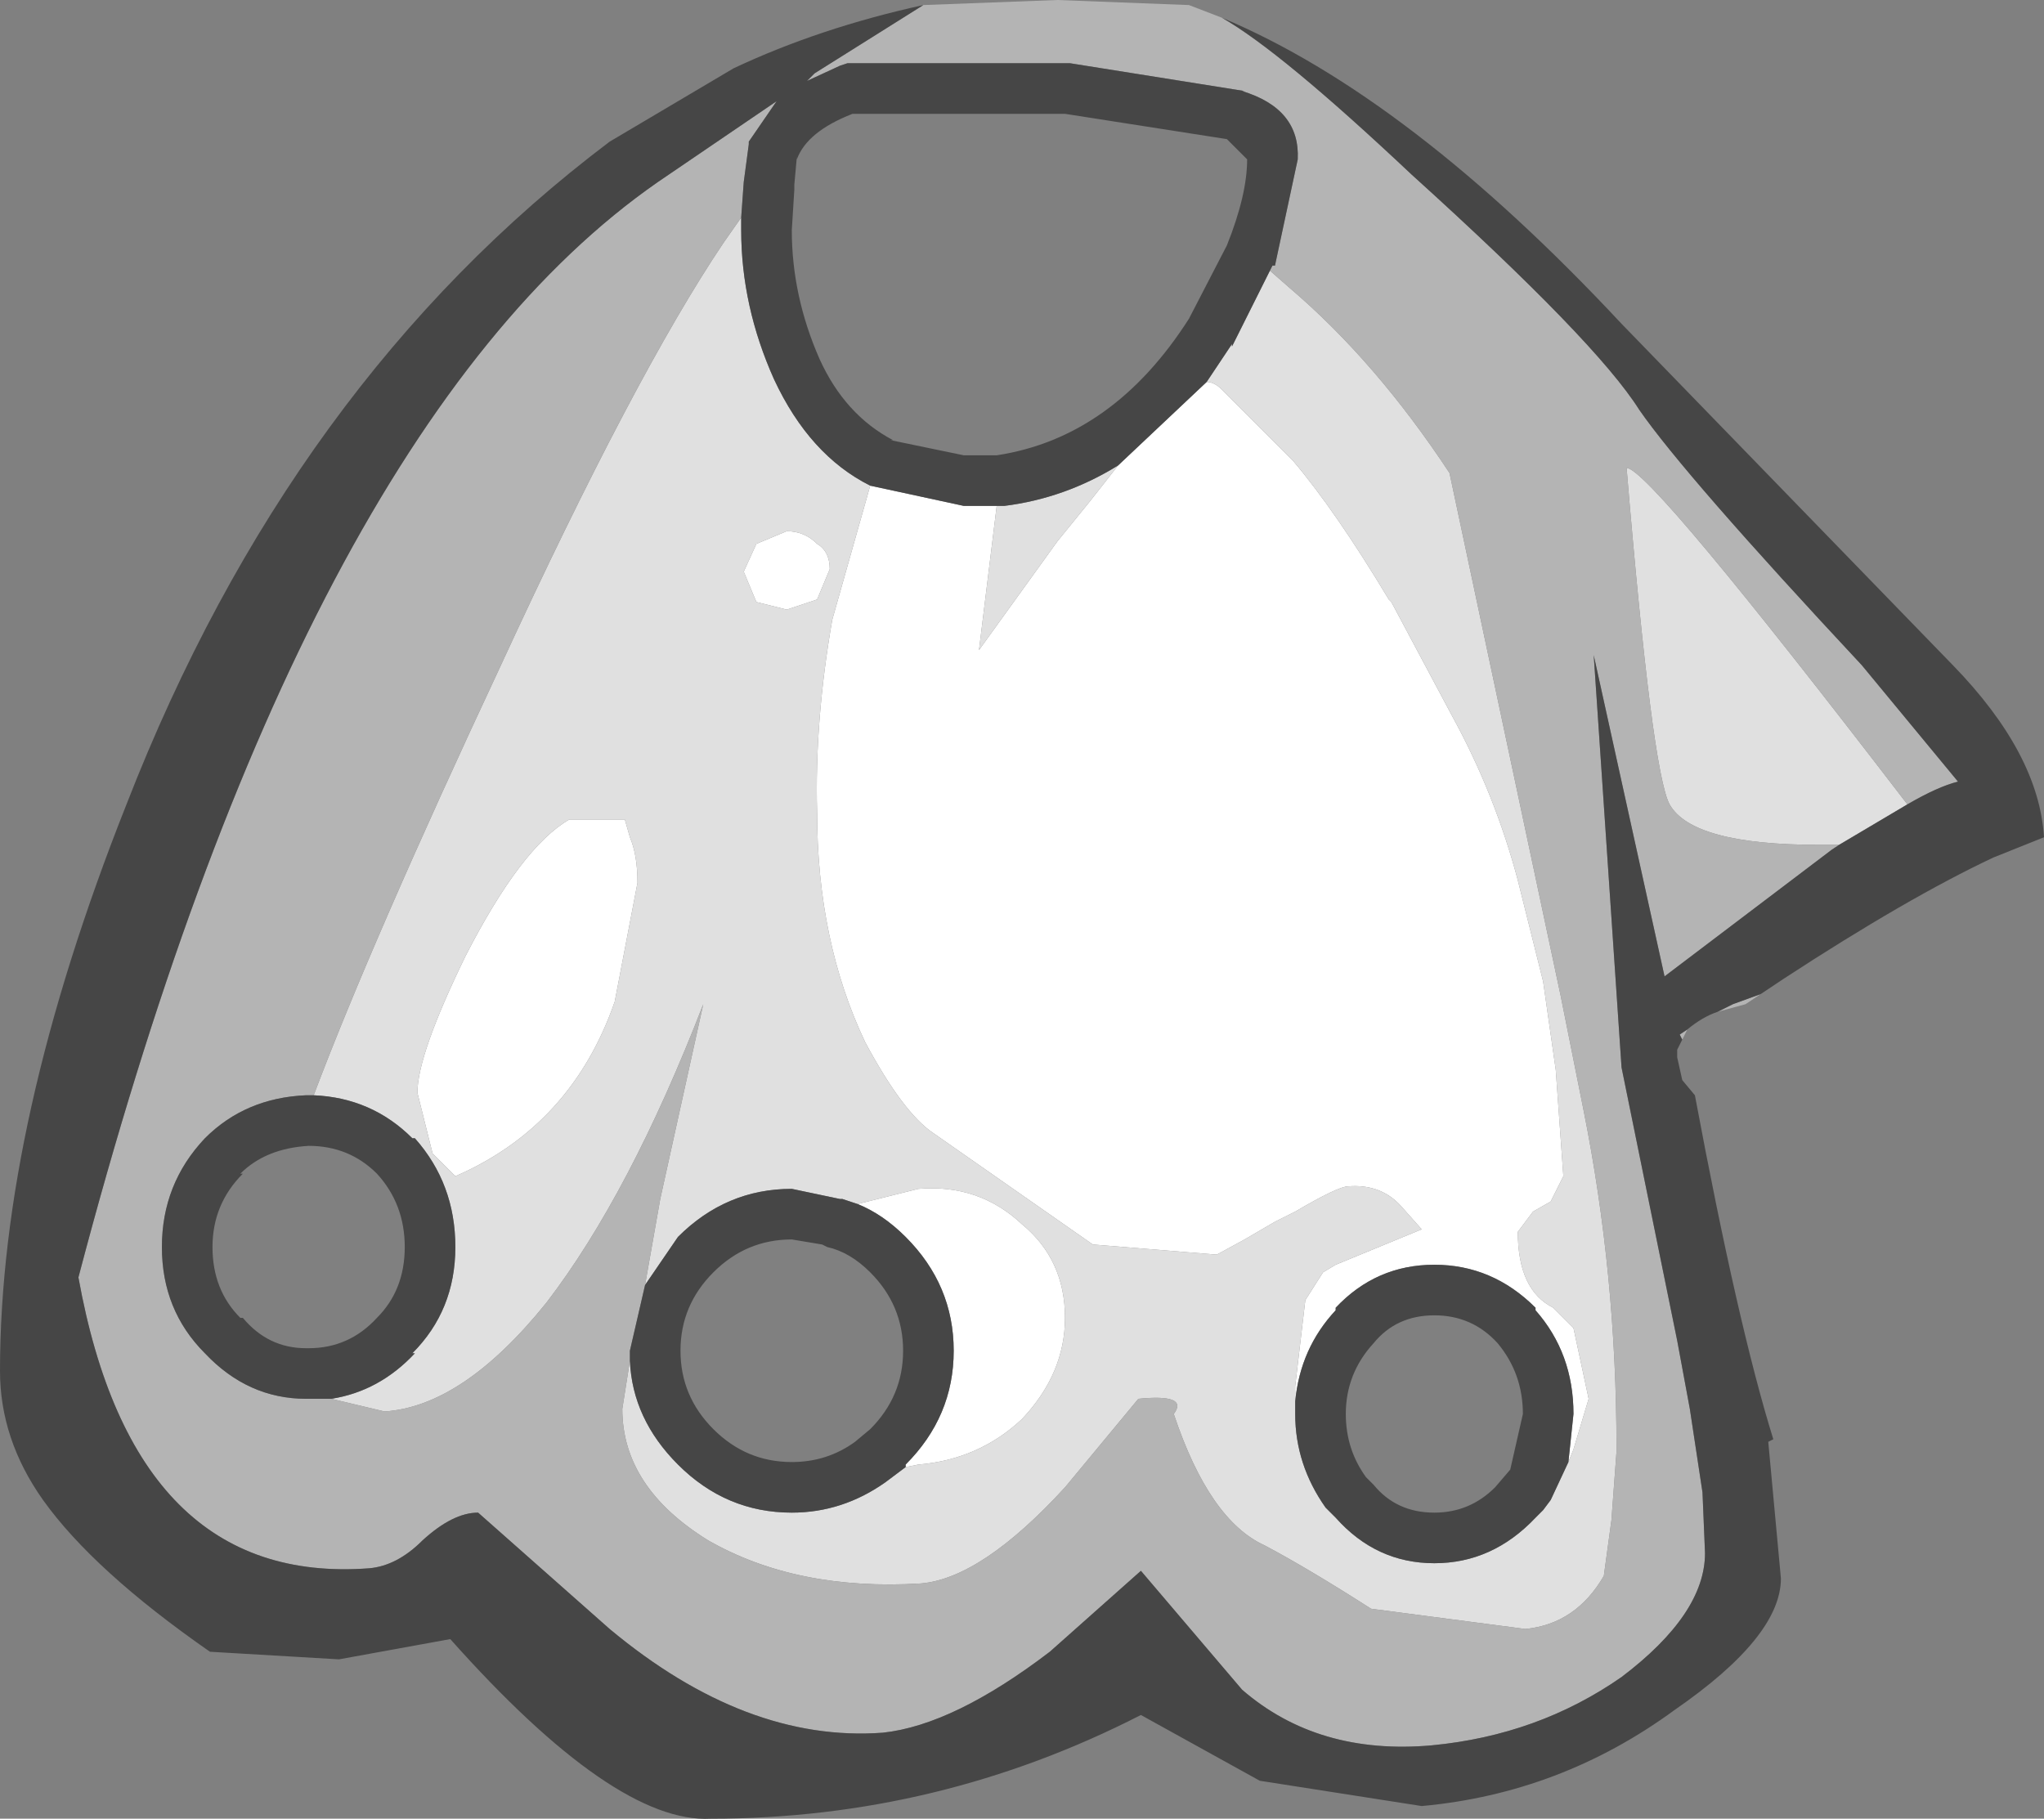 <?xml version="1.0" encoding="UTF-8" standalone="no"?>
<svg xmlns:ffdec="https://www.free-decompiler.com/flash" xmlns:xlink="http://www.w3.org/1999/xlink" ffdec:objectType="shape" height="35.95px" width="40.4px" xmlns="http://www.w3.org/2000/svg">
  <rect width="100%" height="100%" fill="#808080" stroke="none"/>
  <g transform="matrix(1.0, 0.0, 0.0, 1.0, 20.95, 2.8)">
    <path d="M2.9 4.75 Q3.05 4.75 3.2 4.9 L4.6 6.3 Q5.45 7.3 6.5 9.05 L6.55 9.1 7.75 11.35 Q8.6 12.9 9.05 14.6 L9.55 16.6 9.8 18.35 9.95 20.45 9.7 20.95 9.35 21.15 9.05 21.55 Q9.05 22.7 9.75 23.05 L10.15 23.45 10.45 24.85 10.15 25.85 10.05 26.1 10.15 25.15 Q10.15 23.95 9.4 23.1 L9.4 23.05 Q8.55 22.2 7.4 22.2 6.25 22.2 5.45 23.05 L5.45 23.1 Q4.75 23.85 4.65 24.9 L4.65 24.6 4.85 22.9 5.2 22.35 5.45 22.2 7.15 21.5 6.75 21.05 Q6.35 20.6 5.7 20.65 5.5 20.65 4.65 21.15 L4.25 21.35 3.65 21.7 3.1 22.0 0.65 21.8 -2.5 19.6 Q-3.1 19.2 -3.85 17.8 -4.8 15.8 -4.8 13.25 -4.85 11.45 -4.5 9.45 L-3.75 6.8 -1.9 7.2 -1.25 7.2 -1.6 10.05 -0.05 7.9 0.6 7.1 1.15 6.4 2.9 4.75 M-6.25 8.5 L-6.0 7.95 -5.4 7.7 Q-5.05 7.7 -4.8 7.95 -4.55 8.1 -4.55 8.45 L-4.8 9.05 -5.4 9.25 -6.0 9.1 -6.25 8.5 M-11.75 16.1 Q-10.65 13.95 -9.7 13.4 L-8.6 13.4 -8.5 13.75 Q-8.35 14.1 -8.35 14.65 L-8.8 17.0 Q-9.65 19.45 -11.95 20.45 L-12.4 20.0 -12.7 18.8 Q-12.7 18.05 -11.75 16.1 M-4.0 21.0 L-2.8 20.7 Q-1.6 20.6 -0.75 21.4 0.1 22.1 0.1 23.25 0.1 24.35 -0.75 25.25 -1.6 26.05 -2.8 26.15 L-3.05 26.2 -3.05 26.15 Q-2.1 25.2 -2.1 23.9 -2.1 22.6 -3.05 21.65 -3.5 21.2 -4.0 21.0" fill="#ffffff" fill-rule="evenodd" stroke="none"/>
    <path d="M4.15 2.55 L4.55 2.9 Q6.25 4.35 7.7 6.55 L9.9 16.9 10.35 19.15 Q11.0 22.4 11.0 25.8 L11.0 25.9 10.9 27.25 10.75 28.35 Q10.2 29.3 9.2 29.4 L6.15 29.0 Q4.9 28.2 4.05 27.75 2.95 27.25 2.25 25.15 2.55 24.75 1.55 24.85 L0.1 26.6 Q-1.55 28.4 -2.75 28.5 -5.2 28.65 -6.95 27.65 -8.65 26.6 -8.65 25.05 L-8.5 24.1 Q-8.45 25.25 -7.55 26.15 -6.6 27.1 -5.3 27.1 -4.3 27.1 -3.45 26.5 L-3.05 26.2 -2.8 26.15 Q-1.6 26.05 -0.75 25.25 0.1 24.35 0.1 23.25 0.1 22.1 -0.75 21.4 -1.6 20.6 -2.8 20.7 L-4.0 21.0 -4.3 20.9 -4.35 20.9 -5.3 20.7 Q-6.6 20.7 -7.55 21.65 L-8.2 22.6 -7.9 20.9 -7.05 17.05 Q-8.5 20.8 -10.15 22.95 -11.8 25.0 -13.35 25.1 L-14.4 24.85 Q-13.45 24.7 -12.75 23.95 L-12.8 23.95 Q-11.95 23.1 -11.95 21.85 -11.95 20.6 -12.75 19.7 L-12.8 19.7 Q-13.6 18.9 -14.75 18.85 -13.6 15.8 -11.05 10.35 -8.4 4.6 -6.65 2.0 L-6.3 1.5 -6.3 1.75 Q-6.3 3.25 -5.65 4.7 -4.95 6.2 -3.75 6.8 L-4.5 9.45 Q-4.85 11.45 -4.8 13.25 -4.8 15.8 -3.85 17.8 -3.1 19.2 -2.5 19.6 L0.65 21.8 3.1 22.0 3.65 21.7 4.25 21.35 4.65 21.15 Q5.5 20.65 5.7 20.65 6.35 20.6 6.75 21.05 L7.15 21.5 5.45 22.2 5.2 22.35 4.85 22.9 4.65 24.6 4.65 24.9 4.65 25.15 Q4.65 26.15 5.25 27.0 L5.3 27.05 5.45 27.2 Q6.25 28.1 7.4 28.1 8.55 28.1 9.4 27.2 L9.45 27.15 9.55 27.05 9.7 26.85 10.05 26.1 10.15 25.85 10.45 24.85 10.15 23.45 9.75 23.05 Q9.05 22.7 9.05 21.55 L9.35 21.15 9.7 20.95 9.95 20.45 9.8 18.35 9.55 16.6 9.05 14.6 Q8.6 12.9 7.75 11.35 L6.55 9.1 6.5 9.05 Q5.45 7.3 4.6 6.3 L3.2 4.9 Q3.05 4.75 2.9 4.75 L3.4 4.0 3.4 4.05 4.15 2.55 M15.4 13.9 L15.0 13.9 Q12.5 13.9 12.05 13.1 11.7 12.45 11.2 6.45 11.65 6.45 16.75 13.1 L15.4 13.9 M1.15 6.4 L0.6 7.1 -0.05 7.9 -1.6 10.05 -1.25 7.2 -1.2 7.2 -1.1 7.2 Q0.1 7.05 1.15 6.4 M-6.25 8.5 L-6.0 9.1 -5.4 9.25 -4.8 9.05 -4.55 8.45 Q-4.55 8.1 -4.8 7.95 -5.05 7.7 -5.4 7.7 L-6.0 7.95 -6.25 8.5 M-11.75 16.1 Q-12.7 18.05 -12.7 18.8 L-12.4 20.0 -11.95 20.45 Q-9.65 19.45 -8.8 17.0 L-8.35 14.65 Q-8.35 14.1 -8.5 13.75 L-8.6 13.4 -9.7 13.4 Q-10.65 13.95 -11.75 16.1" fill="#e0e0e0" fill-rule="evenodd" stroke="none"/>
    <path d="M4.15 2.55 L4.2 2.45 4.25 2.45 4.7 0.35 Q4.75 -0.65 3.6 -1.0 L3.65 -1.0 0.2 -1.55 -4.2 -1.55 -4.35 -1.5 -5.0 -1.2 -4.85 -1.35 -2.7 -2.7 -0.05 -2.8 2.55 -2.7 3.2 -2.45 Q4.35 -1.8 6.95 0.65 10.6 3.95 11.45 5.3 12.35 6.6 15.85 10.35 L17.75 12.65 Q17.35 12.75 16.75 13.1 11.65 6.45 11.2 6.45 11.7 12.45 12.05 13.1 12.5 13.9 15.0 13.9 L15.4 13.9 15.25 14.0 11.95 16.5 10.55 10.15 11.1 18.3 12.2 23.7 12.45 25.05 12.7 26.7 12.75 27.9 Q12.75 29.1 11.1 30.35 9.45 31.5 7.35 31.7 5.1 31.9 3.6 30.6 L1.6 28.25 -0.2 29.85 Q-2.1 31.3 -3.5 31.45 -6.2 31.65 -8.9 29.4 L-11.5 27.1 Q-12.0 27.1 -12.6 27.65 -13.1 28.15 -13.65 28.2 -18.3 28.55 -19.4 22.45 -15.0 5.7 -7.95 0.8 L-5.6 -0.8 -6.15 0.0 -6.15 0.05 -6.25 0.8 -6.3 1.5 -6.65 2.0 Q-8.4 4.6 -11.05 10.35 -13.6 15.8 -14.75 18.85 L-14.85 18.85 -14.9 18.85 Q-16.1 18.9 -16.9 19.7 -17.75 20.6 -17.75 21.85 -17.75 23.1 -16.9 23.95 -16.05 24.85 -14.9 24.85 L-14.85 24.85 -14.4 24.85 -13.35 25.1 Q-11.8 25.0 -10.15 22.95 -8.5 20.8 -7.05 17.05 L-7.9 20.9 -8.2 22.6 -8.5 23.9 -8.5 24.1 -8.65 25.05 Q-8.65 26.6 -6.95 27.65 -5.2 28.65 -2.75 28.5 -1.55 28.4 0.1 26.6 L1.55 24.85 Q2.55 24.75 2.25 25.15 2.95 27.25 4.05 27.75 4.9 28.2 6.15 29.0 L9.2 29.4 Q10.2 29.3 10.75 28.35 L10.9 27.25 11.0 25.9 11.0 25.8 Q11.0 22.4 10.35 19.15 L9.9 16.9 7.7 6.55 Q6.25 4.35 4.55 2.9 L4.15 2.55 M12.3 17.75 L12.25 17.65 12.4 17.55 12.3 17.75 M13.0 17.2 L13.3 17.05 13.85 16.85 13.55 17.05 13.0 17.2" fill="#b4b4b4" fill-rule="evenodd" stroke="none"/>
    <path d="M-2.7 -2.7 L-4.85 -1.35 -5.0 -1.2 -4.35 -1.5 -4.2 -1.55 0.2 -1.55 3.65 -1.0 3.6 -1.0 Q4.75 -0.65 4.7 0.35 L4.25 2.45 4.2 2.45 4.15 2.55 3.4 4.05 3.4 4.0 2.9 4.75 1.15 6.4 Q0.1 7.05 -1.1 7.2 L-1.2 7.2 -1.25 7.2 -1.9 7.2 -3.75 6.8 Q-4.95 6.2 -5.65 4.7 -6.3 3.25 -6.3 1.75 L-6.3 1.5 -6.25 0.8 -6.15 0.05 -6.15 0.0 -5.6 -0.8 -7.95 0.8 Q-15.0 5.7 -19.4 22.45 -18.3 28.55 -13.65 28.2 -13.1 28.15 -12.6 27.65 -12.0 27.1 -11.5 27.1 L-8.9 29.4 Q-6.2 31.65 -3.5 31.45 -2.1 31.3 -0.2 29.85 L1.6 28.25 3.6 30.6 Q5.1 31.9 7.35 31.7 9.45 31.5 11.1 30.35 12.75 29.1 12.75 27.9 L12.7 26.7 12.45 25.05 12.2 23.7 11.1 18.3 10.55 10.15 11.95 16.5 15.25 14.0 15.4 13.9 16.75 13.1 Q17.35 12.75 17.75 12.65 L15.85 10.35 Q12.35 6.6 11.45 5.3 10.6 3.95 6.95 0.65 4.35 -1.8 3.2 -2.45 6.9 -0.9 11.1 3.6 L17.65 10.35 Q19.35 12.1 19.45 13.75 L18.45 14.15 Q16.75 14.95 14.3 16.55 L13.85 16.85 13.3 17.05 13.0 17.2 Q12.7 17.3 12.4 17.55 L12.25 17.65 12.3 17.75 12.2 17.95 12.2 18.05 12.2 18.1 12.3 18.55 12.55 18.85 Q13.4 23.4 14.1 25.65 L14.0 25.7 14.25 28.4 Q14.25 29.55 12.15 31.0 9.9 32.65 7.15 32.9 L3.95 32.4 1.6 31.1 Q-2.4 33.15 -6.9 33.15 -8.8 33.25 -12.05 29.6 L-14.25 30.0 -16.8 29.85 Q-19.1 28.25 -20.1 26.85 -20.95 25.65 -20.95 24.3 -20.95 19.4 -18.45 13.1 -15.2 4.75 -8.9 0.0 L-6.45 -1.45 Q-4.75 -2.25 -2.7 -2.7 M-8.5 24.1 L-8.5 23.9 -8.2 22.6 -7.55 21.65 Q-6.6 20.7 -5.3 20.7 L-4.35 20.9 -4.3 20.9 -4.0 21.0 Q-3.5 21.2 -3.05 21.65 -2.1 22.6 -2.1 23.9 -2.1 25.2 -3.05 26.15 L-3.05 26.2 -3.45 26.5 Q-4.3 27.1 -5.3 27.1 -6.6 27.1 -7.55 26.15 -8.45 25.25 -8.5 24.1 M-14.4 24.85 L-14.85 24.85 -14.9 24.85 Q-16.05 24.85 -16.9 23.95 -17.75 23.1 -17.75 21.85 -17.75 20.6 -16.9 19.7 -16.1 18.9 -14.9 18.85 L-14.85 18.85 -14.75 18.85 Q-13.6 18.9 -12.8 19.7 L-12.75 19.7 Q-11.95 20.6 -11.95 21.85 -11.95 23.1 -12.8 23.95 L-12.75 23.95 Q-13.45 24.7 -14.4 24.85 M-4.75 4.3 Q-4.25 5.4 -3.3 5.9 L-3.35 5.9 -1.9 6.2 -1.25 6.2 Q1.05 5.85 2.55 3.5 L3.3 2.05 Q3.7 1.05 3.7 0.35 L3.3 -0.05 0.1 -0.55 -4.1 -0.55 Q-5.0 -0.2 -5.2 0.35 L-5.2 0.3 -5.25 0.85 -5.25 0.95 -5.3 1.75 Q-5.3 3.05 -4.75 4.3 M10.05 26.1 L9.7 26.85 9.55 27.05 9.45 27.15 9.4 27.2 Q8.55 28.1 7.4 28.1 6.25 28.1 5.45 27.2 L5.3 27.05 5.25 27.0 Q4.65 26.15 4.65 25.15 L4.65 24.9 Q4.75 23.85 5.45 23.1 L5.45 23.05 Q6.25 22.2 7.4 22.2 8.55 22.2 9.4 23.05 L9.4 23.1 Q10.15 23.95 10.15 25.15 L10.05 26.1 M9.15 25.15 Q9.15 24.35 8.65 23.75 8.15 23.2 7.4 23.2 6.65 23.2 6.2 23.75 5.65 24.35 5.65 25.15 5.65 25.85 6.05 26.4 L6.15 26.5 6.2 26.55 Q6.65 27.1 7.4 27.1 8.1 27.1 8.6 26.6 L8.9 26.25 9.15 25.15 M-12.95 21.85 Q-12.95 21.0 -13.5 20.4 -14.05 19.85 -14.85 19.85 -15.7 19.9 -16.2 20.4 L-16.15 20.4 Q-16.75 21.0 -16.75 21.85 -16.75 22.7 -16.2 23.25 L-16.15 23.25 Q-15.65 23.85 -14.9 23.85 L-14.85 23.85 Q-14.05 23.85 -13.5 23.25 -12.95 22.7 -12.95 21.85 M-3.1 23.9 Q-3.1 23.0 -3.75 22.35 -4.15 21.95 -4.6 21.85 L-4.7 21.8 -5.3 21.7 Q-6.2 21.7 -6.85 22.35 -7.5 23.0 -7.5 23.9 -7.5 24.8 -6.85 25.45 -6.2 26.1 -5.3 26.1 -4.6 26.1 -4.05 25.7 L-3.75 25.45 Q-3.1 24.8 -3.1 23.9" fill="#464646" fill-rule="evenodd" stroke="none"/>
  </g>
</svg>
